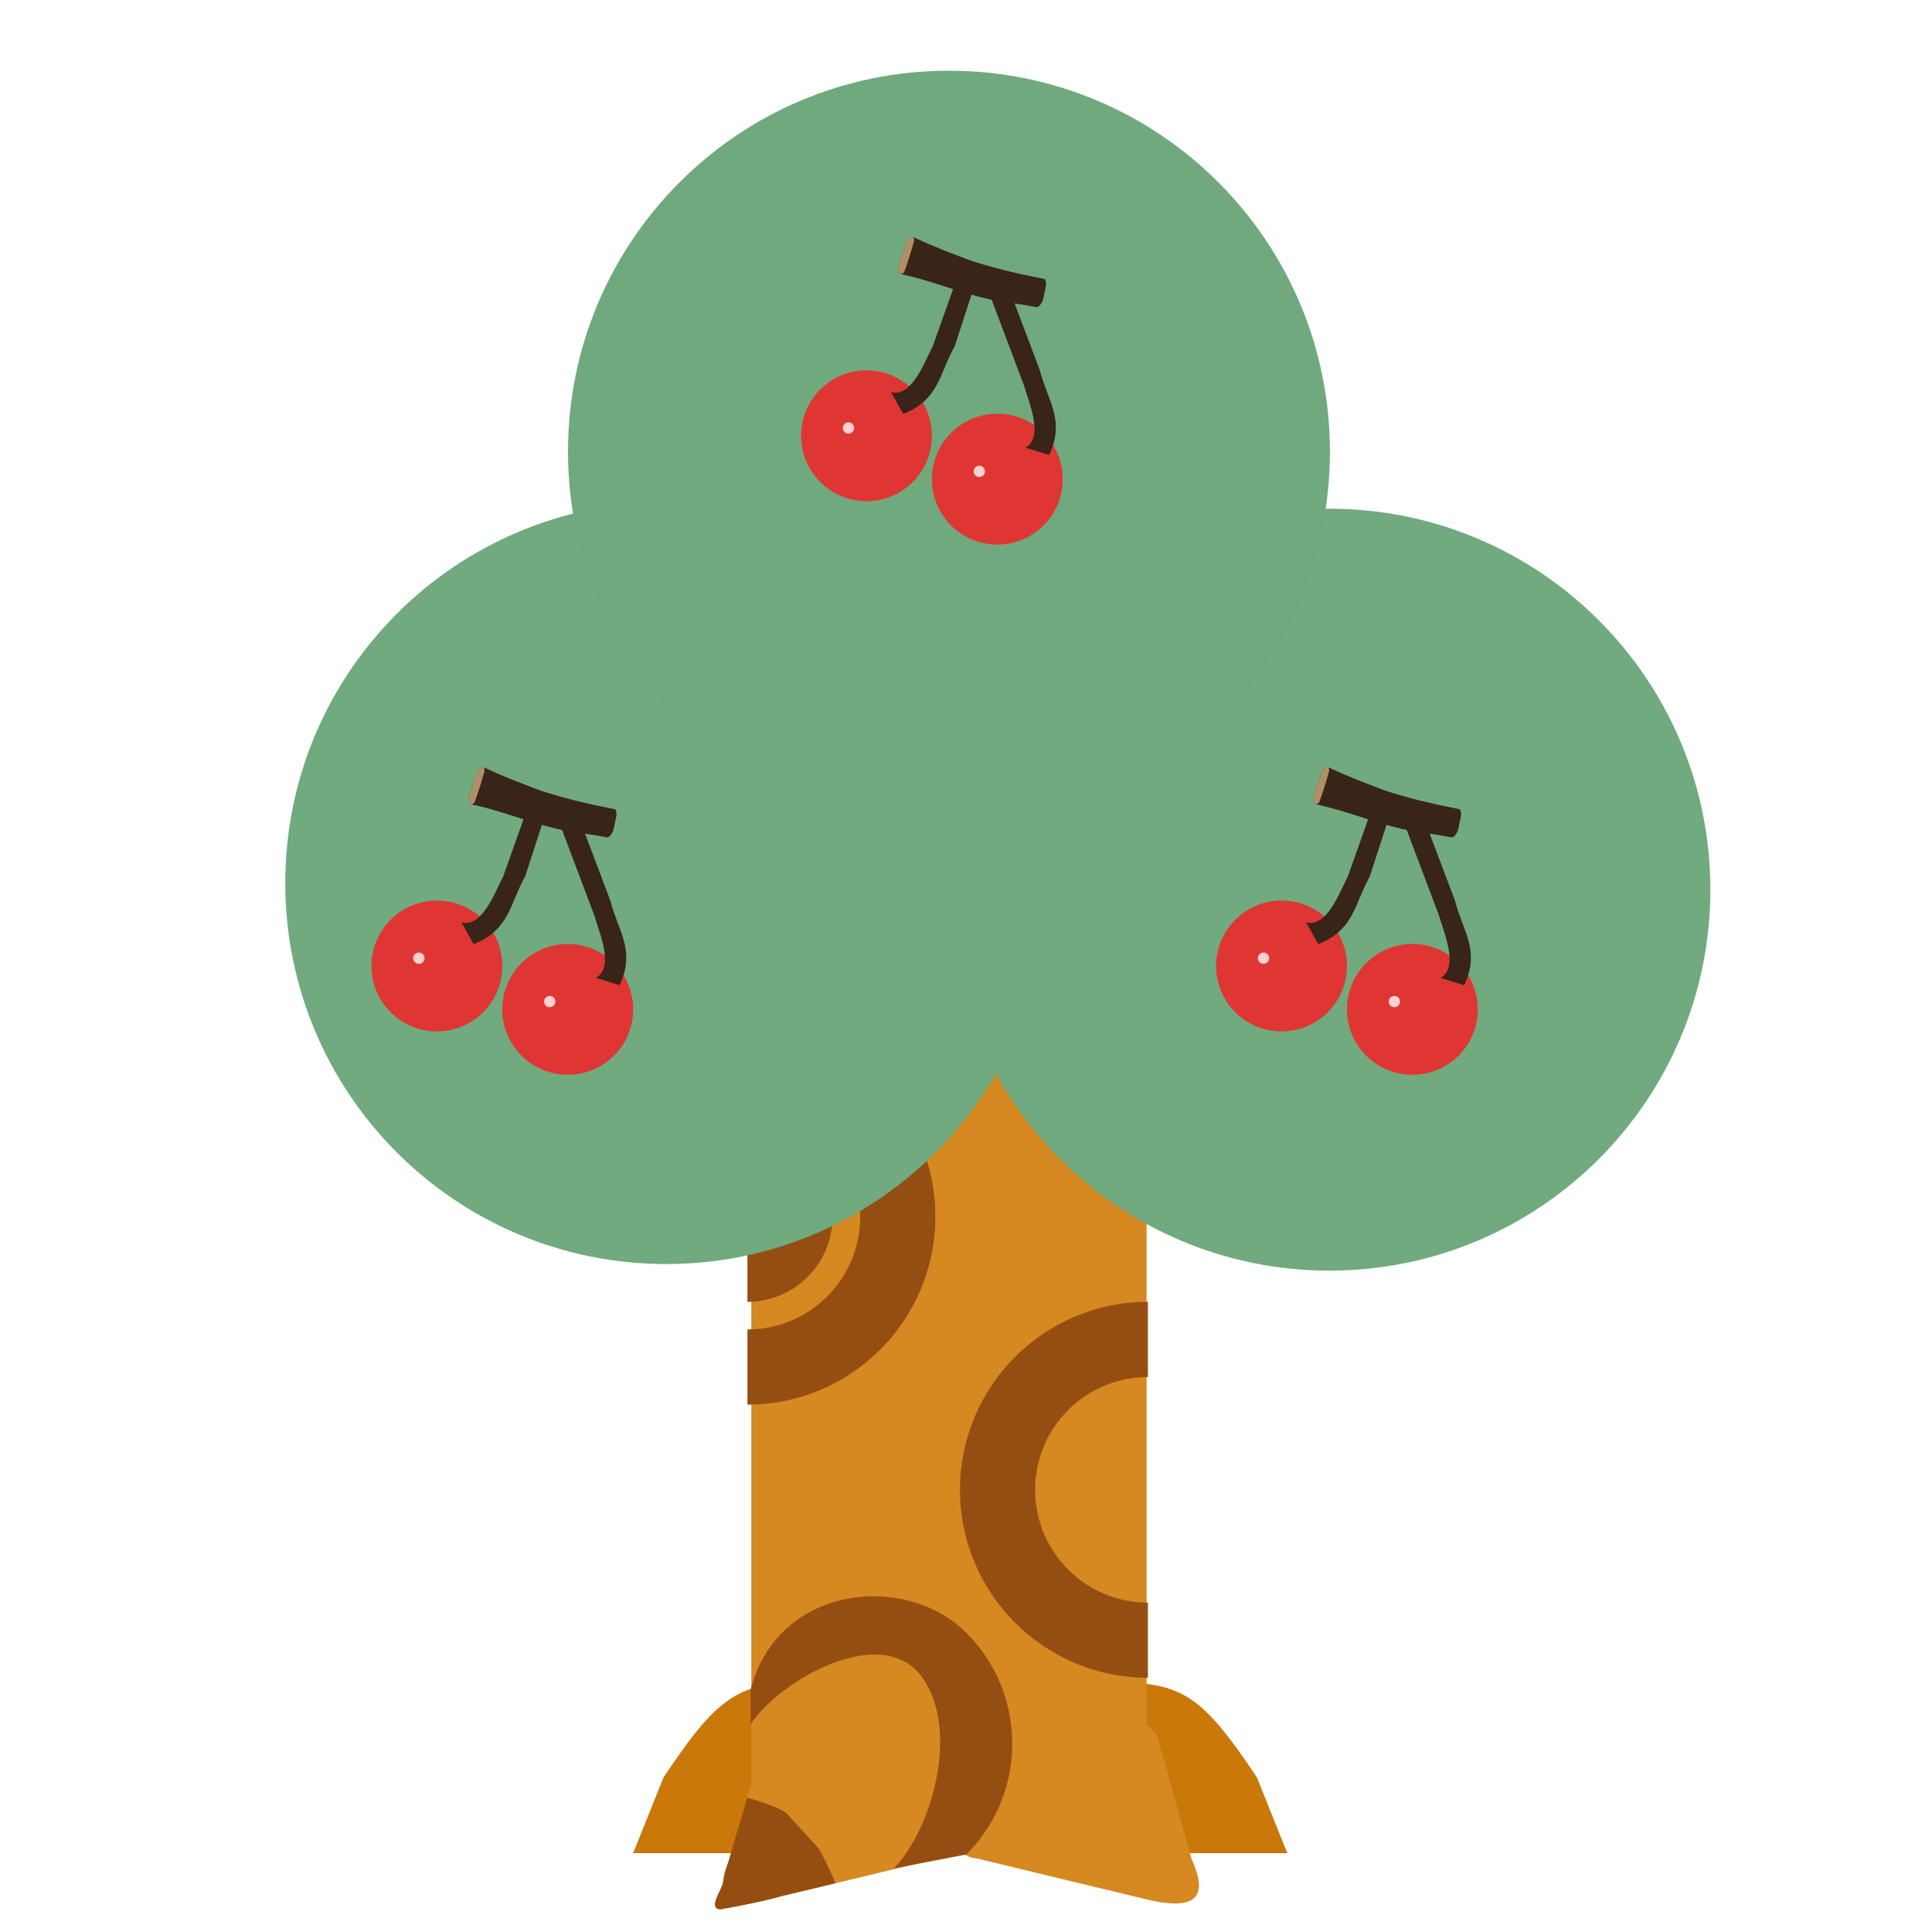 <?xml version="1.0" encoding="utf-8" ?>	<!-- Generator: Assembly 2.2 - http://assemblyapp.co -->	<svg version="1.1" xmlns="http://www.w3.org/2000/svg" xmlns:xlink="http://www.w3.org/1999/xlink" width="2048.00" height="2048.00" viewBox="0 0 2048.0 2048.0">		<g id="document" transform="matrix(1,0,0,1,1024.0,1024.0)">			<g>				<g>					<path d="M-208.943,940.418 C-130.647,940.418 -67.374,904.564 -67.374,860.198 L-67.374,778.669 L-159.617,759.2 C-237.914,759.2 -258.334,766.454 -320.657,860.198 L-352.824,940.418 L-208.943,940.418 Z " fill="#c97809" fill-opacity="1.00" />					<path d="M196.697,940.418 C118.401,940.418 55.128,904.564 55.128,860.198 L55.128,778.669 L147.371,759.2 C225.668,759.2 246.088,766.454 308.411,860.198 L340.578,940.418 L196.697,940.418 Z " fill="#c97809" fill-opacity="1.00" />					<path d="M191.442,940.418 L191.442,-141.39 L-227.565,-141.39 L-227.565,940.418 L191.442,940.418 Z " fill="#d68921" fill-opacity="1.00" />					<path d="M-249.415,944.057 C-261.022,970.141 -270.287,1004.16 -202.247,987.756 L-21.039,944.057 C1.534,944.057 29.865,892.138 -21.039,892.138 L-167.675,813.828 C-178.673,794.438 -201.863,794.438 -213.149,813.828 L-249.415,944.057 Z " fill="#d68921" fill-opacity="1.00" />					<path d="M238.827,945.799 C250.434,971.883 259.698,1005.91 191.659,989.498 L10.451,945.799 C-12.122,945.799 -40.453,893.88 10.451,893.88 L157.087,815.57 C168.084,796.18 191.274,796.18 202.561,815.57 L238.827,945.799 Z " fill="#d68921" fill-opacity="1.00" />					<path d="M-190.031,898.449 C-195.793,892.198 -231.786,881.094 -232.113,881.921 C-232.518,882.942 -233.97,888.631 -234.953,892.089 L-253.317,954.226 L-255.912,961.909 L-257.327,970.864 C-259.259,980.219 -274.255,999.188 -260.286,1000.11 C-260.286,1000.11 -214.042,991.996 -194.854,985.638 C-173.702,980.667 -156.846,976.705 -156.846,976.705 C-148.541,974.753 -142.325,973.184 -138.901,972.353 C-137.432,971.997 -154.112,937.421 -156.846,934.713 L-190.031,898.449 Z " fill="#954e12" fill-opacity="1.00" />				</g>				<path d="M192.86,241.324 C142.948,241.324 102.543,200.919 102.543,151.007 C102.543,101.095 142.948,60.69 192.86,60.69 L192.86,241.324 Z " fill="#954e12" fill-opacity="1.00" />				<g>					<path d="M-231.707,356.013 C-181.795,356.013 -141.39,315.608 -141.39,265.696 C-141.39,215.784 -181.795,175.379 -231.707,175.379 L-231.707,356.013 Z " fill="#954e12" fill-opacity="1.00" />					<path d="M-231.707,66.444 L-231.707,146.145 C-165.555,146.145 -112.155,199.544 -112.155,265.696 C-112.155,331.848 -165.555,385.248 -231.707,385.248 L-231.707,464.949 C-121.719,464.949 -32.454,375.683 -32.454,265.696 C-32.454,155.709 -121.719,66.444 -231.707,66.444 Z " fill="#954e12" fill-opacity="1.00" />				</g>				<path d="M192.86,356.013 L192.86,435.714 C126.708,435.714 73.308,489.114 73.308,555.265 C73.308,621.417 126.708,674.817 192.86,674.817 L192.86,754.518 C82.873,754.518 -6.393,665.253 -6.393,555.265 C-6.393,445.278 82.873,356.013 192.86,356.013 Z " fill="#954e12" fill-opacity="1.00" />				<path d="M0.417,941.773 L-76.682,956.682 C-37.69,917.689 -5.383,811.212 -46.562,753.859 C-87.74,696.506 -194.61,754.211 -228.356,803.695 L-228.356,767.411 C-200.247,656.241 -64.413,642.049 0.417,706.88 C65.248,771.711 65.248,876.943 0.417,941.773 Z " fill="#954e12" fill-opacity="1.00" />				<defs>					<filter id="gOEJNteM" x="0.00%" y="-2.59%" width="119.87%" height="121.03%" filterUnits="objectBoundingBox">						<feOffset dx="86.07" dy="53.50" in="SourceAlpha" result="shadowOffsetOuter1" />						<feGaussianBlur stdDeviation="37.22" in="shadowOffsetOuter1" result="shadowBlurOuter1" />						<feFlood flood-color="#457144" flood-opacity="0.39" />						<feComposite in2="shadowBlurOuter1" operator="in" />						<feMerge>							<feMergeNode />							<feMergeNode in="SourceGraphic" />						</feMerge>					</filter>				</defs>				<path d="M-5.68434e-14,-141.39 C-5.68434e-14,-364.419 -180.801,-545.22 -403.83,-545.22 C-626.859,-545.22 -807.66,-364.419 -807.66,-141.39 C-807.66,81.639 -626.859,262.44 -403.83,262.44 C-180.801,262.44 -5.68434e-14,81.639 -5.68434e-14,-141.39 Z " fill="#70aa7e" fill-opacity="1.00" filter="url(#gOEJNteM)" />				<defs>					<filter id="0saBldl7" x="-6.82%" y="0.00%" width="115.87%" height="112.01%" filterUnits="objectBoundingBox">						<feOffset dx="-18.61" dy="60.48" in="SourceAlpha" result="shadowOffsetOuter1" />						<feGaussianBlur stdDeviation="18.26" in="shadowOffsetOuter1" result="shadowBlurOuter1" />						<feFlood flood-color="#457144" flood-opacity="0.39" />						<feComposite in2="shadowBlurOuter1" operator="in" />						<feMerge>							<feMergeNode />							<feMergeNode in="SourceGraphic" />						</feMerge>					</filter>				</defs>				<path d="M807.66,-141.39 C807.66,-364.419 626.859,-545.22 403.83,-545.22 C180.801,-545.22 -2.27374e-13,-364.419 -2.27374e-13,-141.39 C-2.27374e-13,81.639 180.801,262.44 403.83,262.44 C626.859,262.44 807.66,81.639 807.66,-141.39 Z " fill="#70aa7e" fill-opacity="1.00" filter="url(#0saBldl7)" />				<path d="M385.768,-545.22 C385.768,-768.249 204.968,-949.05 -18.062,-949.05 C-241.091,-949.05 -421.891,-768.249 -421.891,-545.22 C-421.891,-322.191 -241.091,-141.39 -18.062,-141.39 C204.968,-141.39 385.768,-322.191 385.768,-545.22 Z " fill="#70a97d" fill-opacity="1.00" />				<g>					<g>						<path d="M-491.522,0 C-491.522,-38.3 -522.571,-69.349 -560.871,-69.349 C-599.172,-69.349 -630.22,-38.3 -630.22,0 C-630.22,38.3 -599.172,69.349 -560.871,69.349 C-522.571,69.349 -491.522,38.3 -491.522,0 Z " fill="#df3634" fill-opacity="1.00" />						<defs>							<filter id="I4zVe8wm" x="-18.64%" y="-18.64%" width="174.35%" height="174.35%" filterUnits="objectBoundingBox">								<feOffset dx="5.70" dy="5.70" in="SourceAlpha" result="shadowOffsetOuter1" />								<feGaussianBlur stdDeviation="8.61" in="shadowOffsetOuter1" result="shadowBlurOuter1" />								<feFlood flood-color="#ffd1d1" flood-opacity="0.33" />								<feComposite in2="shadowBlurOuter1" operator="in" />								<feMerge>									<feMergeNode />									<feMergeNode in="SourceGraphic" />								</feMerge>							</filter>						</defs>						<path d="M-550.164,-9.39 C-550.164,-26.459 -564.001,-40.297 -581.071,-40.297 C-598.14,-40.297 -611.978,-26.459 -611.978,-9.39 C-611.978,7.68 -598.14,21.517 -581.071,21.517 C-564.001,21.517 -550.164,7.68 -550.164,-9.39 Z " fill="none" filter="url(#I4zVe8wm)" />						<defs>							<filter id="0crSq27H" x="-24.65%" y="-48.85%" width="198.15%" height="222.35%" filterUnits="objectBoundingBox">								<feOffset dx="7.80" dy="-7.80" in="SourceAlpha" result="shadowOffsetOuter1" />								<feGaussianBlur stdDeviation="11.85" in="shadowOffsetOuter1" result="shadowBlurOuter1" />								<feFlood flood-color="#000000" flood-opacity="0.21" />								<feComposite in2="shadowBlurOuter1" operator="in" />								<feMerge>									<feMergeNode />									<feMergeNode in="SourceGraphic" />								</feMerge>							</filter>						</defs>						<path d="M-503.241,-21.195 C-503.241,-39.002 -517.676,-53.437 -535.483,-53.437 C-553.29,-53.437 -567.725,-39.002 -567.725,-21.195 C-567.725,-3.388 -553.29,11.047 -535.483,11.047 C-517.676,11.047 -503.241,-3.388 -503.241,-21.195 Z " fill="none" filter="url(#0crSq27H)" />						<defs>							<filter id="KI6pGRzm" x="-15.57%" y="-15.57%" width="165.16%" height="165.16%" filterUnits="objectBoundingBox">								<feOffset dx="1.11" dy="1.11" in="SourceAlpha" result="shadowOffsetOuter1" />								<feGaussianBlur stdDeviation="1.49" in="shadowOffsetOuter1" result="shadowBlurOuter1" />								<feFlood flood-color="#ffd1d1" flood-opacity="0.45" />								<feComposite in2="shadowBlurOuter1" operator="in" />								<feMerge>									<feMergeNode />									<feMergeNode in="SourceGraphic" />								</feMerge>							</filter>						</defs>						<path d="M-581.071,-3.377 C-577.75,-3.377 -575.058,-6.069 -575.058,-9.39 C-575.058,-12.711 -577.75,-15.403 -581.071,-15.403 C-584.392,-15.403 -587.084,-12.711 -587.084,-9.39 C-587.084,-6.069 -584.392,-3.377 -581.071,-3.377 Z " fill="#ffd1d1" fill-opacity="1.00" filter="url(#KI6pGRzm)" />					</g>					<g>						<path d="M-352.824,45.975 C-352.824,7.675 -383.873,-23.374 -422.173,-23.374 C-460.474,-23.374 -491.522,7.675 -491.522,45.975 C-491.522,84.275 -460.474,115.324 -422.173,115.324 C-383.873,115.324 -352.824,84.275 -352.824,45.975 Z " fill="#df3634" fill-opacity="1.00" />						<defs>							<filter id="kClL2jdZ" x="-18.64%" y="-18.64%" width="174.35%" height="174.35%" filterUnits="objectBoundingBox">								<feOffset dx="5.70" dy="5.70" in="SourceAlpha" result="shadowOffsetOuter1" />								<feGaussianBlur stdDeviation="8.61" in="shadowOffsetOuter1" result="shadowBlurOuter1" />								<feFlood flood-color="#ffd1d1" flood-opacity="0.33" />								<feComposite in2="shadowBlurOuter1" operator="in" />								<feMerge>									<feMergeNode />									<feMergeNode in="SourceGraphic" />								</feMerge>							</filter>						</defs>						<path d="M-411.466,36.585 C-411.466,19.516 -425.303,5.678 -442.373,5.678 C-459.442,5.678 -473.279,19.516 -473.279,36.585 C-473.279,53.655 -459.442,67.492 -442.373,67.492 C-425.303,67.492 -411.466,53.655 -411.466,36.585 Z " fill="none" filter="url(#kClL2jdZ)" />						<defs>							<filter id="PphIe0m7" x="-24.65%" y="-48.85%" width="198.15%" height="222.35%" filterUnits="objectBoundingBox">								<feOffset dx="7.80" dy="-7.80" in="SourceAlpha" result="shadowOffsetOuter1" />								<feGaussianBlur stdDeviation="11.85" in="shadowOffsetOuter1" result="shadowBlurOuter1" />								<feFlood flood-color="#000000" flood-opacity="0.21" />								<feComposite in2="shadowBlurOuter1" operator="in" />								<feMerge>									<feMergeNode />									<feMergeNode in="SourceGraphic" />								</feMerge>							</filter>						</defs>						<path d="M-364.543,24.78 C-364.543,6.973 -378.978,-7.462 -396.785,-7.462 C-414.592,-7.462 -429.027,6.973 -429.027,24.78 C-429.027,42.587 -414.592,57.022 -396.785,57.022 C-378.978,57.022 -364.543,42.587 -364.543,24.78 Z " fill="none" filter="url(#PphIe0m7)" />						<defs>							<filter id="dA4xr4dz" x="-15.57%" y="-15.57%" width="165.16%" height="165.16%" filterUnits="objectBoundingBox">								<feOffset dx="1.11" dy="1.11" in="SourceAlpha" result="shadowOffsetOuter1" />								<feGaussianBlur stdDeviation="1.49" in="shadowOffsetOuter1" result="shadowBlurOuter1" />								<feFlood flood-color="#ffd1d1" flood-opacity="0.45" />								<feComposite in2="shadowBlurOuter1" operator="in" />								<feMerge>									<feMergeNode />									<feMergeNode in="SourceGraphic" />								</feMerge>							</filter>						</defs>						<path d="M-442.373,42.598 C-439.052,42.598 -436.36,39.906 -436.36,36.585 C-436.36,33.264 -439.052,30.572 -442.373,30.572 C-445.693,30.572 -448.385,33.264 -448.385,36.585 C-448.385,39.906 -445.693,42.598 -442.373,42.598 Z " fill="#ffd1d1" fill-opacity="1.00" filter="url(#dA4xr4dz)" />					</g>					<g>						<path d="M-490.52,-95.076 L-467.289,-160.526 L-447.672,-155.476 L-467.289,-95.076 C-483.513,-66.198 -483.817,-38.161 -521.969,-23.222 L-534.83,-46.139 C-512.638,-40.79 -499.576,-77.722 -490.52,-95.076 Z " fill="#382418" fill-opacity="1.00" />						<path d="M-393.915,-53.392 L-429.281,-147.225 L-408.397,-152.424 L-377.079,-69.397 C-368.94,-37.29 -349.843,-16.76 -367.201,20.354 L-392.312,12.606 C-372.543,1.193 -388.522,-34.575 -393.915,-53.392 Z " fill="#382418" fill-opacity="1.00" />						<path d="M-518.427,-204.804 C-523.479,-189.016 -521.784,-195.394 -526.642,-180.214 C-528.196,-175.356 -525.937,-171.956 -524.116,-171.373 C-497.732,-165.624 -476.574,-157.45 -451.72,-150.172 C-421.292,-141.261 -410.745,-142.207 -381.057,-136.435 C-378.021,-135.464 -374.121,-141.796 -373.402,-145.553 C-371.497,-155.506 -372.619,-149.283 -370.876,-157.59 C-369.828,-162.581 -371.191,-167.062 -373.402,-166.431 C-401.09,-171.944 -423.533,-177.117 -450.25,-185.666 C-473.542,-194.458 -487.314,-199.534 -511.238,-210.536 C-513.667,-211.313 -517.067,-209.054 -518.427,-204.804 Z " fill="#382418" fill-opacity="1.00" />						<path d="M-521.044,-173.244 C-518.919,-178.647 -514.036,-193.052 -510.509,-206.139 C-510.22,-207.028 -510.678,-210.286 -511.292,-210.569 C-513.72,-211.346 -517.121,-209.087 -518.481,-204.836 C-523.532,-189.049 -521.838,-195.427 -526.695,-180.247 C-528.25,-175.389 -525.991,-171.989 -524.169,-171.406 C-523.434,-171.246 -521.898,-172.42 -521.044,-173.244 Z " fill="#b18e68" fill-opacity="1.00" />						<defs>							<filter id="Rm8Pz6dy" x="0.00%" y="-1.42%" width="101.35%" height="104.27%" filterUnits="objectBoundingBox">								<feOffset dx="1.37" dy="0.00" in="SourceAlpha" result="shadowOffsetOuter1" />								<feGaussianBlur stdDeviation="0.35" in="shadowOffsetOuter1" result="shadowBlurOuter1" />								<feFlood flood-color="#7f5944" flood-opacity="0.24" />								<feComposite in2="shadowBlurOuter1" operator="in" />								<feMerge>									<feMergeNode />									<feMergeNode in="SourceGraphic" />								</feMerge>							</filter>						</defs>						<path d="M-525.013,-185.18 C-525.102,-184.616 -528.005,-177.939 -526.701,-174.499 C-526.374,-173.638 -525.603,-171.786 -523.111,-171.164 C-521.118,-170.712 -518.267,-170.06 -515.769,-169.5 C-510.013,-168.208 -503.63,-166.2 -502.836,-165.984 C-486.701,-161.6 -460.303,-152.48 -438.753,-146.776 C-416.647,-140.923 -399.992,-141.192 -379.97,-136.423 C-376.764,-137.818 -377.105,-137.828 -375.838,-140.139 C-374.992,-141.681 -374.722,-141.697 -373.855,-144.003 C-397.544,-149.418 -413.674,-147.568 -435.857,-153.549 C-455.685,-161.679 -482.108,-168.621 -502.426,-178.667 C-507.978,-180.252 -524.959,-185.664 -525.013,-185.18 Z " fill="none" filter="url(#Rm8Pz6dy)" />					</g>				</g>				<g>					<g>						<path d="M403.83,0 C403.83,-38.3 372.781,-69.349 334.481,-69.349 C296.18,-69.349 265.132,-38.3 265.132,0 C265.132,38.3 296.18,69.349 334.481,69.349 C372.781,69.349 403.83,38.3 403.83,0 Z " fill="#df3634" fill-opacity="1.00" />						<defs>							<filter id="jBiERZk2" x="-18.64%" y="-18.64%" width="174.35%" height="174.35%" filterUnits="objectBoundingBox">								<feOffset dx="5.70" dy="5.70" in="SourceAlpha" result="shadowOffsetOuter1" />								<feGaussianBlur stdDeviation="8.61" in="shadowOffsetOuter1" result="shadowBlurOuter1" />								<feFlood flood-color="#ffd1d1" flood-opacity="0.33" />								<feComposite in2="shadowBlurOuter1" operator="in" />								<feMerge>									<feMergeNode />									<feMergeNode in="SourceGraphic" />								</feMerge>							</filter>						</defs>						<path d="M345.188,-9.39 C345.188,-26.459 331.351,-40.297 314.281,-40.297 C297.212,-40.297 283.375,-26.459 283.375,-9.39 C283.375,7.68 297.212,21.517 314.281,21.517 C331.351,21.517 345.188,7.68 345.188,-9.39 Z " fill="none" filter="url(#jBiERZk2)" />						<defs>							<filter id="9dbeXh2V" x="-24.65%" y="-48.85%" width="198.15%" height="222.35%" filterUnits="objectBoundingBox">								<feOffset dx="7.80" dy="-7.80" in="SourceAlpha" result="shadowOffsetOuter1" />								<feGaussianBlur stdDeviation="11.85" in="shadowOffsetOuter1" result="shadowBlurOuter1" />								<feFlood flood-color="#000000" flood-opacity="0.21" />								<feComposite in2="shadowBlurOuter1" operator="in" />								<feMerge>									<feMergeNode />									<feMergeNode in="SourceGraphic" />								</feMerge>							</filter>						</defs>						<path d="M392.111,-21.195 C392.111,-39.002 377.676,-53.437 359.869,-53.437 C342.062,-53.437 327.627,-39.002 327.627,-21.195 C327.627,-3.388 342.062,11.047 359.869,11.047 C377.676,11.047 392.111,-3.388 392.111,-21.195 Z " fill="none" filter="url(#9dbeXh2V)" />						<defs>							<filter id="HaXAyq1B" x="-15.57%" y="-15.57%" width="165.16%" height="165.16%" filterUnits="objectBoundingBox">								<feOffset dx="1.11" dy="1.11" in="SourceAlpha" result="shadowOffsetOuter1" />								<feGaussianBlur stdDeviation="1.49" in="shadowOffsetOuter1" result="shadowBlurOuter1" />								<feFlood flood-color="#ffd1d1" flood-opacity="0.45" />								<feComposite in2="shadowBlurOuter1" operator="in" />								<feMerge>									<feMergeNode />									<feMergeNode in="SourceGraphic" />								</feMerge>							</filter>						</defs>						<path d="M314.281,-3.377 C317.602,-3.377 320.294,-6.069 320.294,-9.39 C320.294,-12.711 317.602,-15.403 314.281,-15.403 C310.961,-15.403 308.269,-12.711 308.269,-9.39 C308.269,-6.069 310.961,-3.377 314.281,-3.377 Z " fill="#ffd1d1" fill-opacity="1.00" filter="url(#HaXAyq1B)" />					</g>					<g>						<path d="M542.528,45.975 C542.528,7.675 511.479,-23.374 473.179,-23.374 C434.879,-23.374 403.83,7.675 403.83,45.975 C403.83,84.275 434.879,115.324 473.179,115.324 C511.479,115.324 542.528,84.275 542.528,45.975 Z " fill="#df3634" fill-opacity="1.00" />						<defs>							<filter id="ebAF2ioe" x="-18.64%" y="-18.64%" width="174.35%" height="174.35%" filterUnits="objectBoundingBox">								<feOffset dx="5.70" dy="5.70" in="SourceAlpha" result="shadowOffsetOuter1" />								<feGaussianBlur stdDeviation="8.61" in="shadowOffsetOuter1" result="shadowBlurOuter1" />								<feFlood flood-color="#ffd1d1" flood-opacity="0.33" />								<feComposite in2="shadowBlurOuter1" operator="in" />								<feMerge>									<feMergeNode />									<feMergeNode in="SourceGraphic" />								</feMerge>							</filter>						</defs>						<path d="M483.886,36.585 C483.886,19.516 470.049,5.678 452.979,5.678 C435.91,5.678 422.073,19.516 422.073,36.585 C422.073,53.655 435.91,67.492 452.979,67.492 C470.049,67.492 483.886,53.655 483.886,36.585 Z " fill="none" filter="url(#ebAF2ioe)" />						<defs>							<filter id="8Jaz5M2r" x="-24.65%" y="-48.85%" width="198.15%" height="222.35%" filterUnits="objectBoundingBox">								<feOffset dx="7.80" dy="-7.80" in="SourceAlpha" result="shadowOffsetOuter1" />								<feGaussianBlur stdDeviation="11.85" in="shadowOffsetOuter1" result="shadowBlurOuter1" />								<feFlood flood-color="#000000" flood-opacity="0.21" />								<feComposite in2="shadowBlurOuter1" operator="in" />								<feMerge>									<feMergeNode />									<feMergeNode in="SourceGraphic" />								</feMerge>							</filter>						</defs>						<path d="M530.809,24.78 C530.809,6.973 516.374,-7.462 498.567,-7.462 C480.76,-7.462 466.325,6.973 466.325,24.78 C466.325,42.587 480.76,57.022 498.567,57.022 C516.374,57.022 530.809,42.587 530.809,24.78 Z " fill="none" filter="url(#8Jaz5M2r)" />						<defs>							<filter id="a3xBjWwx" x="-15.57%" y="-15.57%" width="165.16%" height="165.16%" filterUnits="objectBoundingBox">								<feOffset dx="1.11" dy="1.11" in="SourceAlpha" result="shadowOffsetOuter1" />								<feGaussianBlur stdDeviation="1.49" in="shadowOffsetOuter1" result="shadowBlurOuter1" />								<feFlood flood-color="#ffd1d1" flood-opacity="0.45" />								<feComposite in2="shadowBlurOuter1" operator="in" />								<feMerge>									<feMergeNode />									<feMergeNode in="SourceGraphic" />								</feMerge>							</filter>						</defs>						<path d="M452.979,42.598 C456.3,42.598 458.992,39.906 458.992,36.585 C458.992,33.264 456.3,30.572 452.979,30.572 C449.659,30.572 446.967,33.264 446.967,36.585 C446.967,39.906 449.659,42.598 452.979,42.598 Z " fill="#ffd1d1" fill-opacity="1.00" filter="url(#a3xBjWwx)" />					</g>					<g>						<path d="M404.833,-95.076 L428.063,-160.526 L447.68,-155.476 L428.063,-95.076 C411.84,-66.198 411.535,-38.161 373.383,-23.222 L360.522,-46.139 C382.714,-40.79 395.776,-77.722 404.833,-95.076 Z " fill="#382418" fill-opacity="1.00" />						<path d="M501.437,-53.392 L466.071,-147.225 L486.955,-152.424 L518.273,-69.397 C526.412,-37.29 545.509,-16.76 528.151,20.354 L503.04,12.606 C522.809,1.193 506.83,-34.575 501.437,-53.392 Z " fill="#382418" fill-opacity="1.00" />						<path d="M376.925,-204.804 C371.873,-189.016 373.568,-195.394 368.71,-180.214 C367.156,-175.356 369.415,-171.956 371.236,-171.373 C397.62,-165.624 418.778,-157.45 443.632,-150.172 C474.06,-141.261 484.607,-142.207 514.295,-136.435 C517.331,-135.464 521.231,-141.796 521.95,-145.553 C523.855,-155.506 522.733,-149.283 524.477,-157.59 C525.524,-162.581 524.161,-167.062 521.95,-166.431 C494.262,-171.944 471.819,-177.117 445.102,-185.666 C421.81,-194.458 408.038,-199.534 384.114,-210.536 C381.685,-211.313 378.285,-209.054 376.925,-204.804 Z " fill="#382418" fill-opacity="1.00" />						<path d="M374.308,-173.244 C376.433,-178.647 381.316,-193.052 384.843,-206.139 C385.132,-207.028 384.674,-210.286 384.061,-210.569 C381.632,-211.346 378.231,-209.087 376.871,-204.836 C371.82,-189.049 373.514,-195.427 368.657,-180.247 C367.102,-175.389 369.361,-171.989 371.183,-171.406 C371.918,-171.246 373.454,-172.42 374.308,-173.244 Z " fill="#b18e68" fill-opacity="1.00" />						<defs>							<filter id="iRbTaM30" x="0.00%" y="-1.42%" width="101.35%" height="104.27%" filterUnits="objectBoundingBox">								<feOffset dx="1.37" dy="0.00" in="SourceAlpha" result="shadowOffsetOuter1" />								<feGaussianBlur stdDeviation="0.35" in="shadowOffsetOuter1" result="shadowBlurOuter1" />								<feFlood flood-color="#7f5944" flood-opacity="0.24" />								<feComposite in2="shadowBlurOuter1" operator="in" />								<feMerge>									<feMergeNode />									<feMergeNode in="SourceGraphic" />								</feMerge>							</filter>						</defs>						<path d="M370.339,-185.18 C370.25,-184.616 367.347,-177.939 368.651,-174.499 C368.978,-173.638 369.749,-171.786 372.241,-171.164 C374.234,-170.712 377.085,-170.06 379.583,-169.5 C385.339,-168.208 391.722,-166.2 392.517,-165.984 C408.651,-161.6 435.049,-152.48 456.599,-146.776 C478.706,-140.923 495.361,-141.192 515.382,-136.423 C518.588,-137.818 518.248,-137.828 519.514,-140.139 C520.36,-141.681 520.63,-141.697 521.497,-144.003 C497.808,-149.418 481.678,-147.568 459.495,-153.549 C439.667,-161.679 413.244,-168.621 392.926,-178.667 C387.374,-180.252 370.393,-185.664 370.339,-185.18 Z " fill="none" filter="url(#iRbTaM30)" />					</g>				</g>				<g>					<g>						<path d="M-36.155,-562.048 C-36.155,-600.348 -67.204,-631.397 -105.504,-631.397 C-143.804,-631.397 -174.853,-600.348 -174.853,-562.048 C-174.853,-523.747 -143.804,-492.699 -105.504,-492.699 C-67.204,-492.699 -36.155,-523.747 -36.155,-562.048 Z " fill="#df3634" fill-opacity="1.00" />						<defs>							<filter id="NEsQ1ukv" x="-18.64%" y="-18.64%" width="174.35%" height="174.35%" filterUnits="objectBoundingBox">								<feOffset dx="5.70" dy="5.70" in="SourceAlpha" result="shadowOffsetOuter1" />								<feGaussianBlur stdDeviation="8.61" in="shadowOffsetOuter1" result="shadowBlurOuter1" />								<feFlood flood-color="#ffd1d1" flood-opacity="0.33" />								<feComposite in2="shadowBlurOuter1" operator="in" />								<feMerge>									<feMergeNode />									<feMergeNode in="SourceGraphic" />								</feMerge>							</filter>						</defs>						<path d="M-94.797,-571.438 C-94.797,-588.507 -108.634,-602.344 -125.703,-602.344 C-142.773,-602.344 -156.61,-588.507 -156.61,-571.438 C-156.61,-554.368 -142.773,-540.531 -125.703,-540.531 C-108.634,-540.531 -94.797,-554.368 -94.797,-571.438 Z " fill="none" filter="url(#NEsQ1ukv)" />						<defs>							<filter id="2xKfddCO" x="-24.65%" y="-48.85%" width="198.15%" height="222.35%" filterUnits="objectBoundingBox">								<feOffset dx="7.80" dy="-7.80" in="SourceAlpha" result="shadowOffsetOuter1" />								<feGaussianBlur stdDeviation="11.85" in="shadowOffsetOuter1" result="shadowBlurOuter1" />								<feFlood flood-color="#000000" flood-opacity="0.21" />								<feComposite in2="shadowBlurOuter1" operator="in" />								<feMerge>									<feMergeNode />									<feMergeNode in="SourceGraphic" />								</feMerge>							</filter>						</defs>						<path d="M-47.874,-583.243 C-47.874,-601.049 -62.309,-615.485 -80.116,-615.485 C-97.922,-615.485 -112.358,-601.049 -112.358,-583.243 C-112.358,-565.436 -97.922,-551.001 -80.116,-551.001 C-62.309,-551.001 -47.874,-565.436 -47.874,-583.243 Z " fill="none" filter="url(#2xKfddCO)" />						<defs>							<filter id="TAMNLzIg" x="-15.57%" y="-15.57%" width="165.16%" height="165.16%" filterUnits="objectBoundingBox">								<feOffset dx="1.11" dy="1.11" in="SourceAlpha" result="shadowOffsetOuter1" />								<feGaussianBlur stdDeviation="1.49" in="shadowOffsetOuter1" result="shadowBlurOuter1" />								<feFlood flood-color="#ffd1d1" flood-opacity="0.45" />								<feComposite in2="shadowBlurOuter1" operator="in" />								<feMerge>									<feMergeNode />									<feMergeNode in="SourceGraphic" />								</feMerge>							</filter>						</defs>						<path d="M-125.703,-565.425 C-122.383,-565.425 -119.691,-568.117 -119.691,-571.438 C-119.691,-574.758 -122.383,-577.45 -125.703,-577.45 C-129.024,-577.45 -131.716,-574.758 -131.716,-571.438 C-131.716,-568.117 -129.024,-565.425 -125.703,-565.425 Z " fill="#ffd1d1" fill-opacity="1.00" filter="url(#TAMNLzIg)" />					</g>					<g>						<path d="M102.543,-516.073 C102.543,-554.373 71.495,-585.422 33.194,-585.422 C-5.106,-585.422 -36.155,-554.373 -36.155,-516.073 C-36.155,-477.772 -5.106,-446.724 33.194,-446.724 C71.495,-446.724 102.543,-477.772 102.543,-516.073 Z " fill="#df3634" fill-opacity="1.00" />						<defs>							<filter id="maeMQvkA" x="-18.64%" y="-18.64%" width="174.35%" height="174.35%" filterUnits="objectBoundingBox">								<feOffset dx="5.70" dy="5.70" in="SourceAlpha" result="shadowOffsetOuter1" />								<feGaussianBlur stdDeviation="8.61" in="shadowOffsetOuter1" result="shadowBlurOuter1" />								<feFlood flood-color="#ffd1d1" flood-opacity="0.33" />								<feComposite in2="shadowBlurOuter1" operator="in" />								<feMerge>									<feMergeNode />									<feMergeNode in="SourceGraphic" />								</feMerge>							</filter>						</defs>						<path d="M43.901,-525.463 C43.901,-542.532 30.064,-556.369 12.995,-556.369 C-4.075,-556.369 -17.912,-542.532 -17.912,-525.463 C-17.912,-508.393 -4.075,-494.556 12.995,-494.556 C30.064,-494.556 43.901,-508.393 43.901,-525.463 Z " fill="none" filter="url(#maeMQvkA)" />						<defs>							<filter id="Nv23xKeI" x="-24.65%" y="-48.85%" width="198.15%" height="222.35%" filterUnits="objectBoundingBox">								<feOffset dx="7.80" dy="-7.80" in="SourceAlpha" result="shadowOffsetOuter1" />								<feGaussianBlur stdDeviation="11.85" in="shadowOffsetOuter1" result="shadowBlurOuter1" />								<feFlood flood-color="#000000" flood-opacity="0.21" />								<feComposite in2="shadowBlurOuter1" operator="in" />								<feMerge>									<feMergeNode />									<feMergeNode in="SourceGraphic" />								</feMerge>							</filter>						</defs>						<path d="M90.824,-537.268 C90.824,-555.074 76.389,-569.51 58.582,-569.51 C40.776,-569.51 26.34,-555.074 26.34,-537.268 C26.34,-519.461 40.776,-505.026 58.582,-505.026 C76.389,-505.026 90.824,-519.461 90.824,-537.268 Z " fill="none" filter="url(#Nv23xKeI)" />						<defs>							<filter id="s4da4HmX" x="-15.57%" y="-15.57%" width="165.16%" height="165.16%" filterUnits="objectBoundingBox">								<feOffset dx="1.11" dy="1.11" in="SourceAlpha" result="shadowOffsetOuter1" />								<feGaussianBlur stdDeviation="1.49" in="shadowOffsetOuter1" result="shadowBlurOuter1" />								<feFlood flood-color="#ffd1d1" flood-opacity="0.45" />								<feComposite in2="shadowBlurOuter1" operator="in" />								<feMerge>									<feMergeNode />									<feMergeNode in="SourceGraphic" />								</feMerge>							</filter>						</defs>						<path d="M12.995,-519.45 C16.315,-519.45 19.007,-522.142 19.007,-525.463 C19.007,-528.783 16.315,-531.475 12.995,-531.475 C9.674,-531.475 6.982,-528.783 6.982,-525.463 C6.982,-522.142 9.674,-519.45 12.995,-519.45 Z " fill="#ffd1d1" fill-opacity="1.00" filter="url(#s4da4HmX)" />					</g>					<g>						<path d="M-35.152,-657.124 L-11.922,-722.574 L7.696,-717.524 L-11.922,-657.124 C-28.145,-628.246 -28.45,-600.209 -66.602,-585.27 L-79.463,-608.187 C-57.271,-602.838 -44.209,-639.77 -35.152,-657.124 Z " fill="#382418" fill-opacity="1.00" />						<path d="M61.452,-615.44 L26.086,-709.272 L46.97,-714.472 L78.289,-631.445 C86.427,-599.338 105.524,-578.808 88.166,-541.693 L63.055,-549.441 C82.825,-560.855 66.846,-596.622 61.452,-615.44 Z " fill="#382418" fill-opacity="1.00" />						<path d="M-63.06,-766.851 C-68.112,-751.064 -66.417,-757.442 -71.275,-742.262 C-72.829,-737.404 -70.57,-734.004 -68.748,-733.421 C-42.365,-727.672 -21.207,-719.498 3.648,-712.22 C34.075,-703.309 44.622,-704.254 74.31,-698.483 C77.346,-697.512 81.247,-703.843 81.966,-707.6 C83.87,-717.554 82.748,-711.331 84.492,-719.637 C85.539,-724.629 84.176,-729.11 81.966,-728.478 C54.277,-733.991 31.834,-739.164 5.117,-747.713 C-18.175,-756.505 -31.947,-761.581 -55.871,-772.583 C-58.3,-773.361 -61.7,-771.102 -63.06,-766.851 Z " fill="#382418" fill-opacity="1.00" />						<path d="M-65.677,-735.291 C-63.552,-740.695 -58.669,-755.1 -55.142,-768.187 C-54.853,-769.075 -55.311,-772.334 -55.924,-772.616 C-58.353,-773.394 -61.753,-771.135 -63.114,-766.884 C-68.165,-751.097 -66.471,-757.475 -71.328,-742.295 C-72.882,-737.437 -70.624,-734.037 -68.802,-733.454 C-68.067,-733.294 -66.531,-734.468 -65.677,-735.291 Z " fill="#b18e68" fill-opacity="1.00" />						<defs>							<filter id="KsCAj5I5" x="0.00%" y="-1.42%" width="101.35%" height="104.27%" filterUnits="objectBoundingBox">								<feOffset dx="1.37" dy="0.00" in="SourceAlpha" result="shadowOffsetOuter1" />								<feGaussianBlur stdDeviation="0.35" in="shadowOffsetOuter1" result="shadowBlurOuter1" />								<feFlood flood-color="#7f5944" flood-opacity="0.24" />								<feComposite in2="shadowBlurOuter1" operator="in" />								<feMerge>									<feMergeNode />									<feMergeNode in="SourceGraphic" />								</feMerge>							</filter>						</defs>						<path d="M-69.646,-747.228 C-69.735,-746.664 -72.638,-739.987 -71.334,-736.547 C-71.007,-735.685 -70.235,-733.834 -67.744,-733.212 C-65.751,-732.76 -62.9,-732.108 -60.402,-731.547 C-54.646,-730.256 -48.263,-728.248 -47.468,-728.032 C-31.334,-723.647 -4.936,-714.528 16.614,-708.823 C38.721,-702.971 55.376,-703.24 75.397,-698.471 C78.603,-699.866 78.263,-699.875 79.53,-702.186 C80.375,-703.729 80.645,-703.744 81.512,-706.05 C57.823,-711.466 41.694,-709.616 19.51,-715.597 C-0.318,-723.727 -26.741,-730.668 -47.059,-740.715 C-52.61,-742.3 -69.592,-747.712 -69.646,-747.228 Z " fill="none" filter="url(#KsCAj5I5)" />					</g>				</g>			</g>		</g>	</svg>
